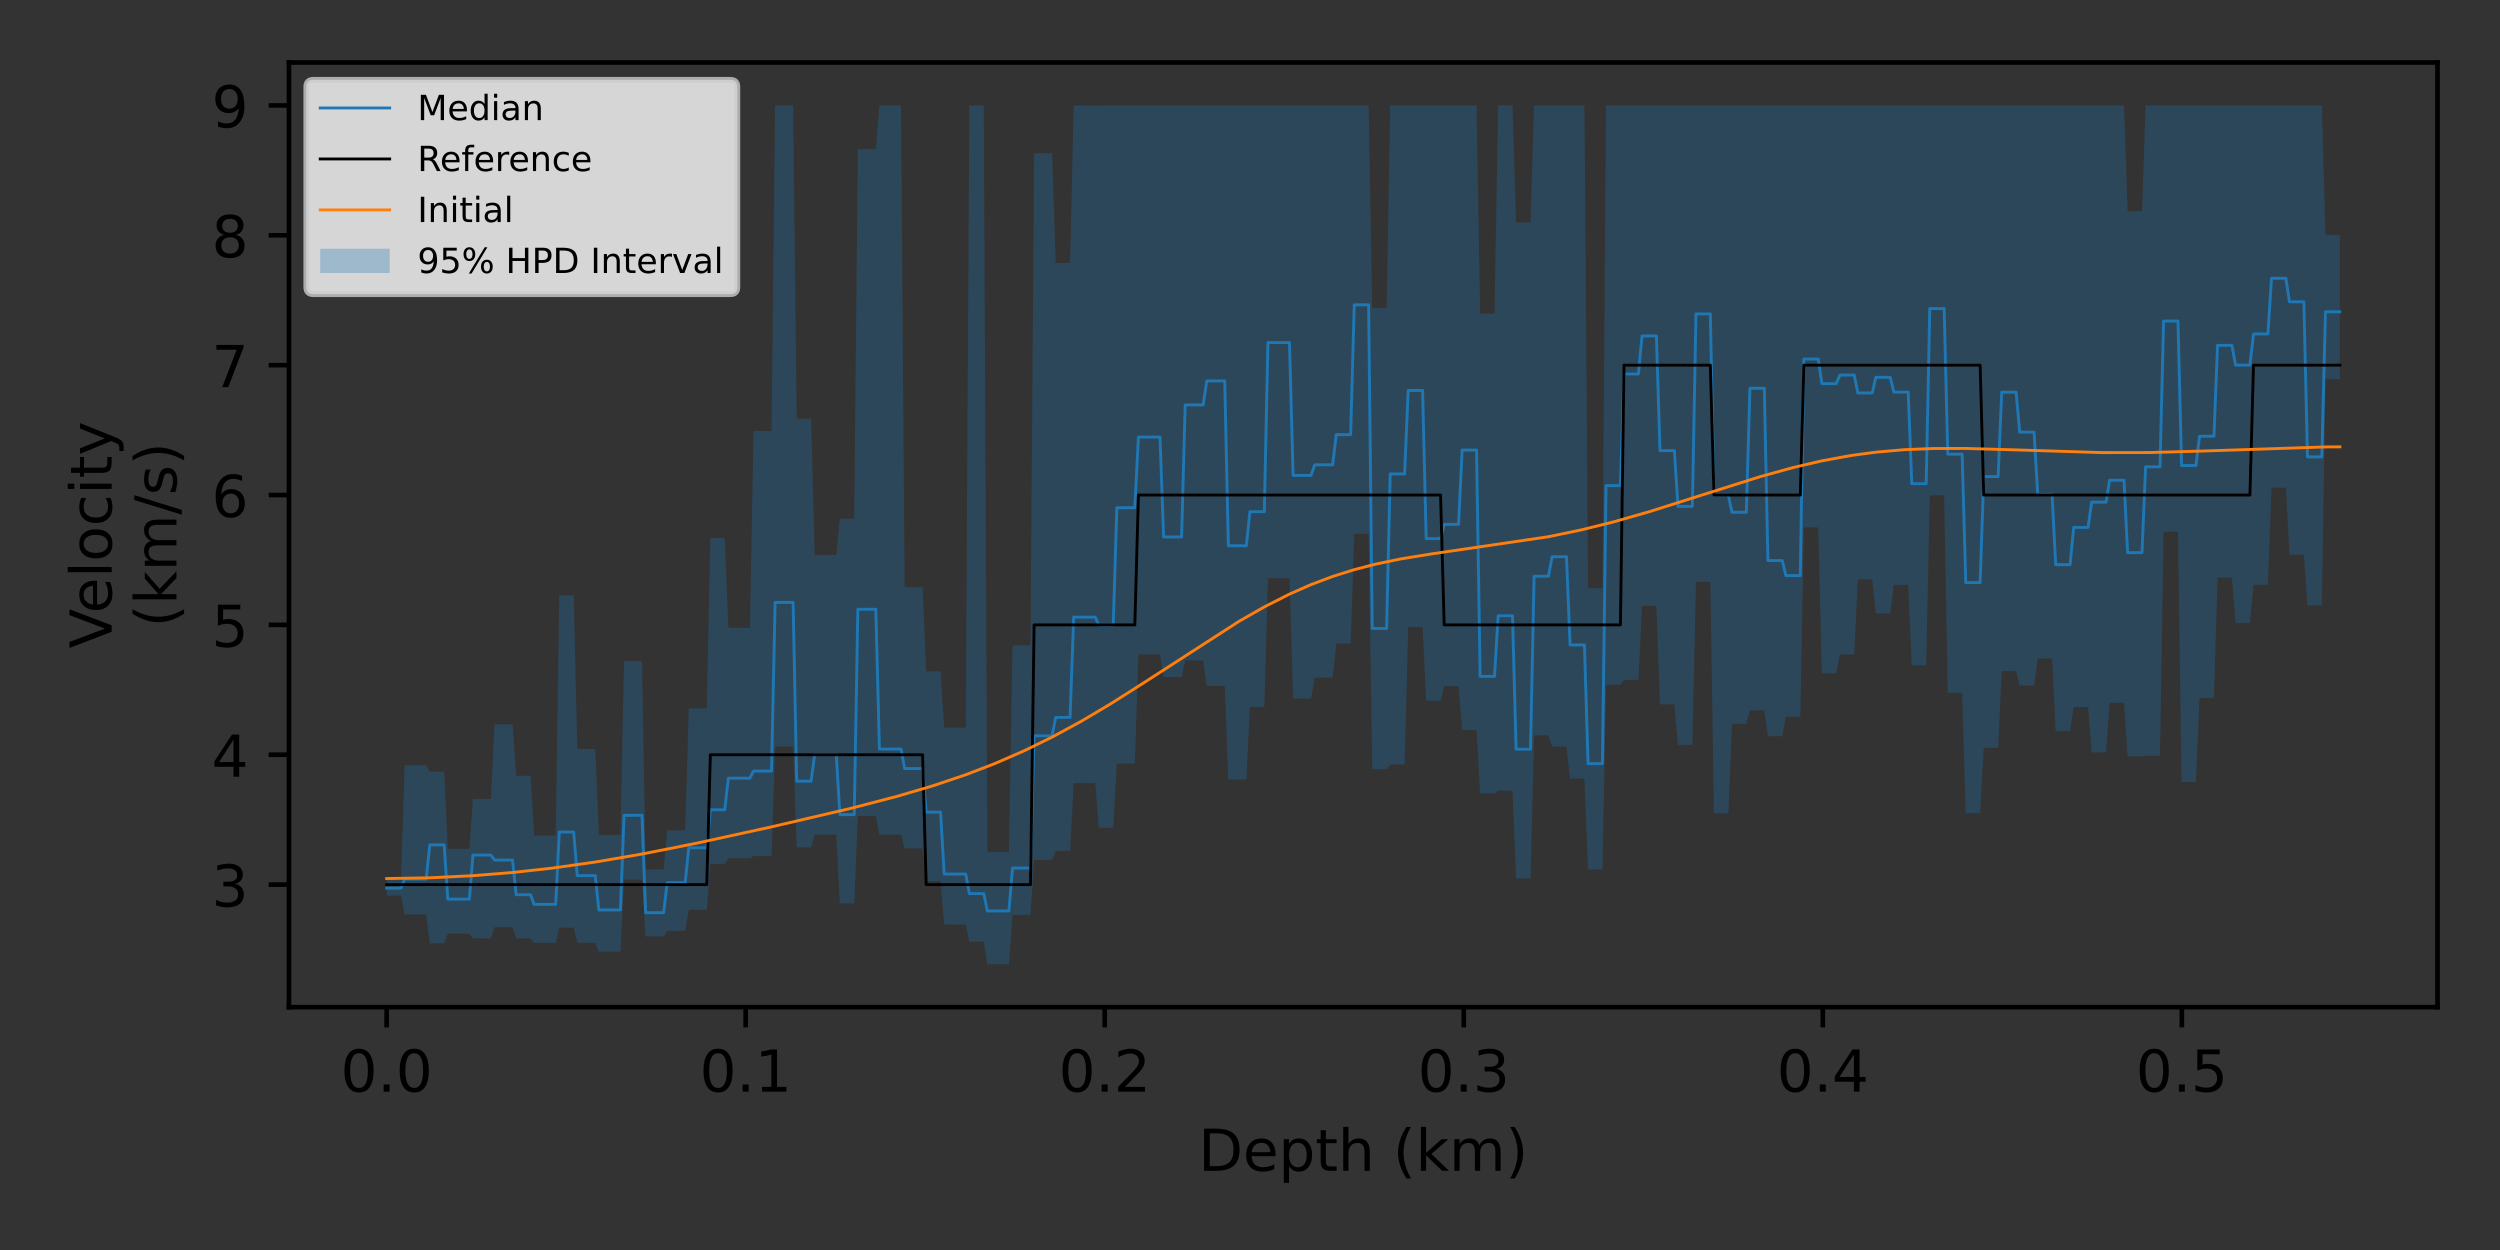 <?xml version="1.0" encoding="utf-8" standalone="no"?>
<!DOCTYPE svg PUBLIC "-//W3C//DTD SVG 1.1//EN"
  "http://www.w3.org/Graphics/SVG/1.1/DTD/svg11.dtd">
<!-- Created with matplotlib (https://matplotlib.org/) -->
<svg height="216pt" version="1.1" viewBox="0 0 432 216" width="432pt" xmlns="http://www.w3.org/2000/svg" xmlns:xlink="http://www.w3.org/1999/xlink">
 <rect x="0" y="0" width="432" height="216" fill="#333333" stroke="none"/>
 <defs>
  <style type="text/css">
*{stroke-linecap:butt;stroke-linejoin:round;}
  </style>
 </defs>
 <g id="figure_1">
  <g id="patch_1">
   <path d="M 0 216 
L 432 216 
L 432 0 
L 0 0 
z
" style="fill:none;"/>
  </g>
  <g id="axes_1">
   <g id="patch_2">
    <path d="M 49.934 174.04 
L 421.2 174.04 
L 421.2 10.8 
L 49.934 10.8 
z
" style="fill:none;"/>
   </g>
   <g id="PolyCollection_1">
    <path clip-path="url(#p0ef3ca05c8)" d="M 66.81 152.041 
L 66.81 154.751 
L 67.431 154.751 
L 68.053 154.751 
L 68.674 154.751 
L 69.296 154.751 
L 69.918 158.018 
L 70.539 158.018 
L 71.161 158.018 
L 71.782 158.018 
L 72.404 158.018 
L 73.025 158.018 
L 73.647 158.018 
L 74.269 163.013 
L 74.89 163.013 
L 75.512 163.013 
L 76.133 163.013 
L 76.755 163.013 
L 77.376 161.316 
L 77.998 161.316 
L 78.62 161.316 
L 79.241 161.316 
L 79.863 161.316 
L 80.484 161.316 
L 81.106 161.316 
L 81.727 162.142 
L 82.349 162.142 
L 82.971 162.142 
L 83.592 162.142 
L 84.214 162.142 
L 84.835 162.142 
L 85.457 160.221 
L 86.079 160.221 
L 86.7 160.221 
L 87.322 160.221 
L 87.943 160.221 
L 88.565 160.221 
L 89.186 162.171 
L 89.808 162.171 
L 90.43 162.171 
L 91.051 162.171 
L 91.673 162.171 
L 92.294 162.904 
L 92.916 162.904 
L 93.537 162.904 
L 94.159 162.904 
L 94.781 162.904 
L 95.402 162.904 
L 96.024 162.904 
L 96.645 160.306 
L 97.267 160.306 
L 97.888 160.306 
L 98.51 160.306 
L 99.132 160.306 
L 99.753 162.907 
L 100.375 162.907 
L 100.996 162.907 
L 101.618 162.907 
L 102.239 162.907 
L 102.861 162.907 
L 103.483 164.443 
L 104.104 164.443 
L 104.726 164.443 
L 105.347 164.443 
L 105.969 164.443 
L 106.59 164.443 
L 107.212 164.443 
L 107.834 151.994 
L 108.455 151.994 
L 109.077 151.994 
L 109.698 151.994 
L 110.32 151.994 
L 110.941 151.994 
L 111.563 161.822 
L 112.185 161.822 
L 112.806 161.822 
L 113.428 161.822 
L 114.049 161.822 
L 114.671 161.822 
L 115.292 160.859 
L 115.914 160.859 
L 116.536 160.859 
L 117.157 160.859 
L 117.779 160.859 
L 118.4 160.859 
L 119.022 157.197 
L 119.643 157.197 
L 120.265 157.197 
L 120.887 157.197 
L 121.508 157.197 
L 122.13 157.197 
L 122.751 149.28 
L 123.373 149.28 
L 123.995 149.28 
L 124.616 149.28 
L 125.238 149.28 
L 125.859 148.314 
L 126.481 148.314 
L 127.102 148.314 
L 127.724 148.314 
L 128.346 148.314 
L 128.967 148.314 
L 129.589 148.314 
L 130.21 147.934 
L 130.832 147.934 
L 131.453 147.934 
L 132.075 147.934 
L 132.697 147.934 
L 133.318 147.934 
L 133.94 129.003 
L 134.561 129.003 
L 135.183 129.003 
L 135.804 129.003 
L 136.426 129.003 
L 137.048 129.003 
L 137.669 146.438 
L 138.291 146.438 
L 138.912 146.438 
L 139.534 146.438 
L 140.155 146.438 
L 140.777 144.233 
L 141.399 144.233 
L 142.02 144.233 
L 142.642 144.233 
L 143.263 144.233 
L 143.885 144.233 
L 144.506 144.233 
L 145.128 156.112 
L 145.75 156.112 
L 146.371 156.112 
L 146.993 156.112 
L 147.614 156.112 
L 148.236 140.997 
L 148.857 140.997 
L 149.479 140.997 
L 150.101 140.997 
L 150.722 140.997 
L 151.344 140.997 
L 151.965 144.241 
L 152.587 144.241 
L 153.208 144.241 
L 153.83 144.241 
L 154.452 144.241 
L 155.073 144.241 
L 155.695 144.241 
L 156.316 146.611 
L 156.938 146.611 
L 157.559 146.611 
L 158.181 146.611 
L 158.803 146.611 
L 159.424 146.611 
L 160.046 152.249 
L 160.667 152.249 
L 161.289 152.249 
L 161.911 152.249 
L 162.532 152.249 
L 163.154 159.759 
L 163.775 159.759 
L 164.397 159.759 
L 165.018 159.759 
L 165.64 159.759 
L 166.262 159.759 
L 166.883 159.759 
L 167.505 162.716 
L 168.126 162.716 
L 168.748 162.716 
L 169.369 162.716 
L 169.991 162.716 
L 170.613 166.62 
L 171.234 166.62 
L 171.856 166.62 
L 172.477 166.62 
L 173.099 166.62 
L 173.72 166.62 
L 174.342 166.62 
L 174.964 158.089 
L 175.585 158.089 
L 176.207 158.089 
L 176.828 158.089 
L 177.45 158.089 
L 178.071 158.089 
L 178.693 148.591 
L 179.315 148.591 
L 179.936 148.591 
L 180.558 148.591 
L 181.179 148.591 
L 181.801 148.591 
L 182.422 147.034 
L 183.044 147.034 
L 183.666 147.034 
L 184.287 147.034 
L 184.909 147.034 
L 185.53 135.329 
L 186.152 135.329 
L 186.773 135.329 
L 187.395 135.329 
L 188.017 135.329 
L 188.638 135.329 
L 189.26 135.329 
L 189.881 143.036 
L 190.503 143.036 
L 191.124 143.036 
L 191.746 143.036 
L 192.368 143.036 
L 192.989 131.954 
L 193.611 131.954 
L 194.232 131.954 
L 194.854 131.954 
L 195.475 131.954 
L 196.097 131.954 
L 196.719 113.075 
L 197.34 113.075 
L 197.962 113.075 
L 198.583 113.075 
L 199.205 113.075 
L 199.827 113.075 
L 200.448 113.075 
L 201.07 116.981 
L 201.691 116.981 
L 202.313 116.981 
L 202.934 116.981 
L 203.556 116.981 
L 204.178 116.981 
L 204.799 114.124 
L 205.421 114.124 
L 206.042 114.124 
L 206.664 114.124 
L 207.285 114.124 
L 207.907 114.124 
L 208.529 118.545 
L 209.15 118.545 
L 209.772 118.545 
L 210.393 118.545 
L 211.015 118.545 
L 211.636 118.545 
L 212.258 134.707 
L 212.88 134.707 
L 213.501 134.707 
L 214.123 134.707 
L 214.744 134.707 
L 215.366 134.707 
L 215.987 122.153 
L 216.609 122.153 
L 217.231 122.153 
L 217.852 122.153 
L 218.474 122.153 
L 219.095 99.916 
L 219.717 99.916 
L 220.338 99.916 
L 220.96 99.916 
L 221.582 99.916 
L 222.203 99.916 
L 222.825 99.916 
L 223.446 120.724 
L 224.068 120.724 
L 224.689 120.724 
L 225.311 120.724 
L 225.933 120.724 
L 226.554 120.724 
L 227.176 117.1 
L 227.797 117.1 
L 228.419 117.1 
L 229.04 117.1 
L 229.662 117.1 
L 230.284 117.1 
L 230.905 111.199 
L 231.527 111.199 
L 232.148 111.199 
L 232.77 111.199 
L 233.391 111.199 
L 234.013 92.245 
L 234.635 92.245 
L 235.256 92.245 
L 235.878 92.245 
L 236.499 92.245 
L 237.121 132.907 
L 237.743 132.907 
L 238.364 132.907 
L 238.986 132.907 
L 239.607 132.907 
L 240.229 132.089 
L 240.85 132.089 
L 241.472 132.089 
L 242.094 132.089 
L 242.715 132.089 
L 243.337 108.339 
L 243.958 108.339 
L 244.58 108.339 
L 245.201 108.339 
L 245.823 108.339 
L 246.445 121.098 
L 247.066 121.098 
L 247.688 121.098 
L 248.309 121.098 
L 248.931 121.098 
L 249.552 118.562 
L 250.174 118.562 
L 250.796 118.562 
L 251.417 118.562 
L 252.039 118.562 
L 252.66 126.143 
L 253.282 126.143 
L 253.903 126.143 
L 254.525 126.143 
L 255.147 126.143 
L 255.768 137.095 
L 256.39 137.095 
L 257.011 137.095 
L 257.633 137.095 
L 258.254 137.095 
L 258.876 136.625 
L 259.498 136.625 
L 260.119 136.625 
L 260.741 136.625 
L 261.362 136.625 
L 261.984 151.781 
L 262.605 151.781 
L 263.227 151.781 
L 263.849 151.781 
L 264.47 151.781 
L 265.092 127.077 
L 265.713 127.077 
L 266.335 127.077 
L 266.956 127.077 
L 267.578 127.077 
L 268.2 129.01 
L 268.821 129.01 
L 269.443 129.01 
L 270.064 129.01 
L 270.686 129.01 
L 271.307 134.541 
L 271.929 134.541 
L 272.551 134.541 
L 273.172 134.541 
L 273.794 134.541 
L 274.415 150.232 
L 275.037 150.232 
L 275.659 150.232 
L 276.28 150.232 
L 276.902 150.232 
L 277.523 118.336 
L 278.145 118.336 
L 278.766 118.336 
L 279.388 118.336 
L 280.01 118.336 
L 280.631 117.478 
L 281.253 117.478 
L 281.874 117.478 
L 282.496 117.478 
L 283.117 117.478 
L 283.739 104.69 
L 284.361 104.69 
L 284.982 104.69 
L 285.604 104.69 
L 286.225 104.69 
L 286.847 121.711 
L 287.468 121.711 
L 288.09 121.711 
L 288.712 121.711 
L 289.333 121.711 
L 289.955 128.73 
L 290.576 128.73 
L 291.198 128.73 
L 291.819 128.73 
L 292.441 128.73 
L 293.063 100.542 
L 293.684 100.542 
L 294.306 100.542 
L 294.927 100.542 
L 295.549 100.542 
L 296.17 140.526 
L 296.792 140.526 
L 297.414 140.526 
L 298.035 140.526 
L 298.657 140.526 
L 299.278 125.059 
L 299.9 125.059 
L 300.521 125.059 
L 301.143 125.059 
L 301.765 125.059 
L 302.386 122.754 
L 303.008 122.754 
L 303.629 122.754 
L 304.251 122.754 
L 304.872 122.754 
L 305.494 127.219 
L 306.116 127.219 
L 306.737 127.219 
L 307.359 127.219 
L 307.98 127.219 
L 308.602 123.864 
L 309.223 123.864 
L 309.845 123.864 
L 310.467 123.864 
L 311.088 123.864 
L 311.71 91.13 
L 312.331 91.13 
L 312.953 91.13 
L 313.575 91.13 
L 314.196 91.13 
L 314.818 116.355 
L 315.439 116.355 
L 316.061 116.355 
L 316.682 116.355 
L 317.304 116.355 
L 317.926 113.09 
L 318.547 113.09 
L 319.169 113.09 
L 319.79 113.09 
L 320.412 113.09 
L 321.033 100.109 
L 321.655 100.109 
L 322.277 100.109 
L 322.898 100.109 
L 323.52 100.109 
L 324.141 106.002 
L 324.763 106.002 
L 325.384 106.002 
L 326.006 106.002 
L 326.628 106.002 
L 327.249 101.071 
L 327.871 101.071 
L 328.492 101.071 
L 329.114 101.071 
L 329.735 101.071 
L 330.357 114.972 
L 330.979 114.972 
L 331.6 114.972 
L 332.222 114.972 
L 332.843 114.972 
L 333.465 85.596 
L 334.086 85.596 
L 334.708 85.596 
L 335.33 85.596 
L 335.951 85.596 
L 336.573 119.723 
L 337.194 119.723 
L 337.816 119.723 
L 338.437 119.723 
L 339.059 119.723 
L 339.681 140.513 
L 340.302 140.513 
L 340.924 140.513 
L 341.545 140.513 
L 342.167 140.513 
L 342.788 129.223 
L 343.41 129.223 
L 344.032 129.223 
L 344.653 129.223 
L 345.275 129.223 
L 345.896 115.973 
L 346.518 115.973 
L 347.139 115.973 
L 347.761 115.973 
L 348.383 115.973 
L 349.004 118.458 
L 349.626 118.458 
L 350.247 118.458 
L 350.869 118.458 
L 351.491 118.458 
L 352.112 113.789 
L 352.734 113.789 
L 353.355 113.789 
L 353.977 113.789 
L 354.598 113.789 
L 355.22 126.335 
L 355.842 126.335 
L 356.463 126.335 
L 357.085 126.335 
L 357.706 126.335 
L 358.328 122.172 
L 358.949 122.172 
L 359.571 122.172 
L 360.193 122.172 
L 360.814 122.172 
L 361.436 130.016 
L 362.057 130.016 
L 362.679 130.016 
L 363.3 130.016 
L 363.922 130.016 
L 364.544 121.441 
L 365.165 121.441 
L 365.787 121.441 
L 366.408 121.441 
L 367.03 121.441 
L 367.651 130.689 
L 368.273 130.689 
L 368.895 130.689 
L 369.516 130.689 
L 370.138 130.689 
L 370.759 130.596 
L 371.381 130.596 
L 372.002 130.596 
L 372.624 130.596 
L 373.246 130.596 
L 373.867 91.869 
L 374.489 91.869 
L 375.11 91.869 
L 375.732 91.869 
L 376.353 91.869 
L 376.975 135.13 
L 377.597 135.13 
L 378.218 135.13 
L 378.84 135.13 
L 379.461 135.13 
L 380.083 120.602 
L 380.704 120.602 
L 381.326 120.602 
L 381.948 120.602 
L 382.569 120.602 
L 383.191 99.806 
L 383.812 99.806 
L 384.434 99.806 
L 385.055 99.806 
L 385.677 99.806 
L 386.299 107.645 
L 386.92 107.645 
L 387.542 107.645 
L 388.163 107.645 
L 388.785 107.645 
L 389.407 101.041 
L 390.028 101.041 
L 390.65 101.041 
L 391.271 101.041 
L 391.893 101.041 
L 392.514 84.273 
L 393.136 84.273 
L 393.758 84.273 
L 394.379 84.273 
L 395.001 84.273 
L 395.622 95.863 
L 396.244 95.863 
L 396.865 95.863 
L 397.487 95.863 
L 398.109 95.863 
L 398.73 104.604 
L 399.352 104.604 
L 399.973 104.604 
L 400.595 104.604 
L 401.216 104.604 
L 401.838 65.498 
L 402.46 65.498 
L 403.081 65.498 
L 403.703 65.498 
L 404.324 65.498 
L 404.324 40.58 
L 404.324 40.58 
L 403.703 40.58 
L 403.081 40.58 
L 402.46 40.58 
L 401.838 40.58 
L 401.216 18.221 
L 400.595 18.221 
L 399.973 18.221 
L 399.352 18.221 
L 398.73 18.221 
L 398.109 18.221 
L 397.487 18.221 
L 396.865 18.221 
L 396.244 18.221 
L 395.622 18.221 
L 395.001 18.22 
L 394.379 18.22 
L 393.758 18.22 
L 393.136 18.22 
L 392.514 18.22 
L 391.893 18.221 
L 391.271 18.221 
L 390.65 18.221 
L 390.028 18.221 
L 389.407 18.221 
L 388.785 18.22 
L 388.163 18.22 
L 387.542 18.22 
L 386.92 18.22 
L 386.299 18.22 
L 385.677 18.22 
L 385.055 18.22 
L 384.434 18.22 
L 383.812 18.22 
L 383.191 18.22 
L 382.569 18.224 
L 381.948 18.224 
L 381.326 18.224 
L 380.704 18.224 
L 380.083 18.224 
L 379.461 18.229 
L 378.84 18.229 
L 378.218 18.229 
L 377.597 18.229 
L 376.975 18.229 
L 376.353 18.221 
L 375.732 18.221 
L 375.11 18.221 
L 374.489 18.221 
L 373.867 18.221 
L 373.246 18.221 
L 372.624 18.221 
L 372.002 18.221 
L 371.381 18.221 
L 370.759 18.221 
L 370.138 36.486 
L 369.516 36.486 
L 368.895 36.486 
L 368.273 36.486 
L 367.651 36.486 
L 367.03 18.224 
L 366.408 18.224 
L 365.787 18.224 
L 365.165 18.224 
L 364.544 18.224 
L 363.922 18.225 
L 363.3 18.225 
L 362.679 18.225 
L 362.057 18.225 
L 361.436 18.225 
L 360.814 18.22 
L 360.193 18.22 
L 359.571 18.22 
L 358.949 18.22 
L 358.328 18.22 
L 357.706 18.221 
L 357.085 18.221 
L 356.463 18.221 
L 355.842 18.221 
L 355.22 18.221 
L 354.598 18.222 
L 353.977 18.222 
L 353.355 18.222 
L 352.734 18.222 
L 352.112 18.222 
L 351.491 18.222 
L 350.869 18.222 
L 350.247 18.222 
L 349.626 18.222 
L 349.004 18.222 
L 348.383 18.223 
L 347.761 18.223 
L 347.139 18.223 
L 346.518 18.223 
L 345.896 18.223 
L 345.275 18.225 
L 344.653 18.225 
L 344.032 18.225 
L 343.41 18.225 
L 342.788 18.225 
L 342.167 18.222 
L 341.545 18.222 
L 340.924 18.222 
L 340.302 18.222 
L 339.681 18.222 
L 339.059 18.222 
L 338.437 18.222 
L 337.816 18.222 
L 337.194 18.222 
L 336.573 18.222 
L 335.951 18.22 
L 335.33 18.22 
L 334.708 18.22 
L 334.086 18.22 
L 333.465 18.22 
L 332.843 18.222 
L 332.222 18.222 
L 331.6 18.222 
L 330.979 18.222 
L 330.357 18.222 
L 329.735 18.225 
L 329.114 18.225 
L 328.492 18.225 
L 327.871 18.225 
L 327.249 18.225 
L 326.628 18.22 
L 326.006 18.22 
L 325.384 18.22 
L 324.763 18.22 
L 324.141 18.22 
L 323.52 18.226 
L 322.898 18.226 
L 322.277 18.226 
L 321.655 18.226 
L 321.033 18.226 
L 320.412 18.22 
L 319.79 18.22 
L 319.169 18.22 
L 318.547 18.22 
L 317.926 18.22 
L 317.304 18.22 
L 316.682 18.22 
L 316.061 18.22 
L 315.439 18.22 
L 314.818 18.22 
L 314.196 18.22 
L 313.575 18.22 
L 312.953 18.22 
L 312.331 18.22 
L 311.71 18.22 
L 311.088 18.221 
L 310.467 18.221 
L 309.845 18.221 
L 309.223 18.221 
L 308.602 18.221 
L 307.98 18.221 
L 307.359 18.221 
L 306.737 18.221 
L 306.116 18.221 
L 305.494 18.221 
L 304.872 18.22 
L 304.251 18.22 
L 303.629 18.22 
L 303.008 18.22 
L 302.386 18.22 
L 301.765 18.221 
L 301.143 18.221 
L 300.521 18.221 
L 299.9 18.221 
L 299.278 18.221 
L 298.657 18.221 
L 298.035 18.221 
L 297.414 18.221 
L 296.792 18.221 
L 296.17 18.221 
L 295.549 18.22 
L 294.927 18.22 
L 294.306 18.22 
L 293.684 18.22 
L 293.063 18.22 
L 292.441 18.22 
L 291.819 18.22 
L 291.198 18.22 
L 290.576 18.22 
L 289.955 18.22 
L 289.333 18.221 
L 288.712 18.221 
L 288.09 18.221 
L 287.468 18.221 
L 286.847 18.221 
L 286.225 18.221 
L 285.604 18.221 
L 284.982 18.221 
L 284.361 18.221 
L 283.739 18.221 
L 283.117 18.221 
L 282.496 18.221 
L 281.874 18.221 
L 281.253 18.221 
L 280.631 18.221 
L 280.01 18.222 
L 279.388 18.222 
L 278.766 18.222 
L 278.145 18.222 
L 277.523 18.222 
L 276.902 101.649 
L 276.28 101.649 
L 275.659 101.649 
L 275.037 101.649 
L 274.415 101.649 
L 273.794 18.22 
L 273.172 18.22 
L 272.551 18.22 
L 271.929 18.22 
L 271.307 18.22 
L 270.686 18.221 
L 270.064 18.221 
L 269.443 18.221 
L 268.821 18.221 
L 268.2 18.221 
L 267.578 18.221 
L 266.956 18.221 
L 266.335 18.221 
L 265.713 18.221 
L 265.092 18.221 
L 264.47 38.423 
L 263.849 38.423 
L 263.227 38.423 
L 262.605 38.423 
L 261.984 38.423 
L 261.362 18.221 
L 260.741 18.221 
L 260.119 18.221 
L 259.498 18.221 
L 258.876 18.221 
L 258.254 54.206 
L 257.633 54.206 
L 257.011 54.206 
L 256.39 54.206 
L 255.768 54.206 
L 255.147 18.223 
L 254.525 18.223 
L 253.903 18.223 
L 253.282 18.223 
L 252.66 18.223 
L 252.039 18.221 
L 251.417 18.221 
L 250.796 18.221 
L 250.174 18.221 
L 249.552 18.221 
L 248.931 18.225 
L 248.309 18.225 
L 247.688 18.225 
L 247.066 18.225 
L 246.445 18.225 
L 245.823 18.222 
L 245.201 18.222 
L 244.58 18.222 
L 243.958 18.222 
L 243.337 18.222 
L 242.715 18.22 
L 242.094 18.22 
L 241.472 18.22 
L 240.85 18.22 
L 240.229 18.22 
L 239.607 53.207 
L 238.986 53.207 
L 238.364 53.207 
L 237.743 53.207 
L 237.121 53.207 
L 236.499 18.22 
L 235.878 18.22 
L 235.256 18.22 
L 234.635 18.22 
L 234.013 18.22 
L 233.391 18.224 
L 232.77 18.224 
L 232.148 18.224 
L 231.527 18.224 
L 230.905 18.224 
L 230.284 18.221 
L 229.662 18.221 
L 229.04 18.221 
L 228.419 18.221 
L 227.797 18.221 
L 227.176 18.221 
L 226.554 18.226 
L 225.933 18.226 
L 225.311 18.226 
L 224.689 18.226 
L 224.068 18.226 
L 223.446 18.226 
L 222.825 18.22 
L 222.203 18.22 
L 221.582 18.22 
L 220.96 18.22 
L 220.338 18.22 
L 219.717 18.22 
L 219.095 18.22 
L 218.474 18.221 
L 217.852 18.221 
L 217.231 18.221 
L 216.609 18.221 
L 215.987 18.221 
L 215.366 18.221 
L 214.744 18.221 
L 214.123 18.221 
L 213.501 18.221 
L 212.88 18.221 
L 212.258 18.221 
L 211.636 18.222 
L 211.015 18.222 
L 210.393 18.222 
L 209.772 18.222 
L 209.15 18.222 
L 208.529 18.222 
L 207.907 18.225 
L 207.285 18.225 
L 206.664 18.225 
L 206.042 18.225 
L 205.421 18.225 
L 204.799 18.225 
L 204.178 18.22 
L 203.556 18.22 
L 202.934 18.22 
L 202.313 18.22 
L 201.691 18.22 
L 201.07 18.22 
L 200.448 18.221 
L 199.827 18.221 
L 199.205 18.221 
L 198.583 18.221 
L 197.962 18.221 
L 197.34 18.221 
L 196.719 18.221 
L 196.097 18.221 
L 195.475 18.221 
L 194.854 18.221 
L 194.232 18.221 
L 193.611 18.221 
L 192.989 18.221 
L 192.368 18.224 
L 191.746 18.224 
L 191.124 18.224 
L 190.503 18.224 
L 189.881 18.224 
L 189.26 18.25 
L 188.638 18.25 
L 188.017 18.25 
L 187.395 18.25 
L 186.773 18.25 
L 186.152 18.25 
L 185.53 18.25 
L 184.909 45.449 
L 184.287 45.449 
L 183.666 45.449 
L 183.044 45.449 
L 182.422 45.449 
L 181.801 26.482 
L 181.179 26.482 
L 180.558 26.482 
L 179.936 26.482 
L 179.315 26.482 
L 178.693 26.482 
L 178.071 111.513 
L 177.45 111.513 
L 176.828 111.513 
L 176.207 111.513 
L 175.585 111.513 
L 174.964 111.513 
L 174.342 147.205 
L 173.72 147.205 
L 173.099 147.205 
L 172.477 147.205 
L 171.856 147.205 
L 171.234 147.205 
L 170.613 147.205 
L 169.991 18.23 
L 169.369 18.23 
L 168.748 18.23 
L 168.126 18.23 
L 167.505 18.23 
L 166.883 125.744 
L 166.262 125.744 
L 165.64 125.744 
L 165.018 125.744 
L 164.397 125.744 
L 163.775 125.744 
L 163.154 125.744 
L 162.532 116.02 
L 161.911 116.02 
L 161.289 116.02 
L 160.667 116.02 
L 160.046 116.02 
L 159.424 101.481 
L 158.803 101.481 
L 158.181 101.481 
L 157.559 101.481 
L 156.938 101.481 
L 156.316 101.481 
L 155.695 18.227 
L 155.073 18.227 
L 154.452 18.227 
L 153.83 18.227 
L 153.208 18.227 
L 152.587 18.227 
L 151.965 18.227 
L 151.344 25.766 
L 150.722 25.766 
L 150.101 25.766 
L 149.479 25.766 
L 148.857 25.766 
L 148.236 25.766 
L 147.614 89.625 
L 146.993 89.625 
L 146.371 89.625 
L 145.75 89.625 
L 145.128 89.625 
L 144.506 95.897 
L 143.885 95.897 
L 143.263 95.897 
L 142.642 95.897 
L 142.02 95.897 
L 141.399 95.897 
L 140.777 95.897 
L 140.155 72.365 
L 139.534 72.365 
L 138.912 72.365 
L 138.291 72.365 
L 137.669 72.365 
L 137.048 18.221 
L 136.426 18.221 
L 135.804 18.221 
L 135.183 18.221 
L 134.561 18.221 
L 133.94 18.221 
L 133.318 74.474 
L 132.697 74.474 
L 132.075 74.474 
L 131.453 74.474 
L 130.832 74.474 
L 130.21 74.474 
L 129.589 108.473 
L 128.967 108.473 
L 128.346 108.473 
L 127.724 108.473 
L 127.102 108.473 
L 126.481 108.473 
L 125.859 108.473 
L 125.238 92.959 
L 124.616 92.959 
L 123.995 92.959 
L 123.373 92.959 
L 122.751 92.959 
L 122.13 122.408 
L 121.508 122.408 
L 120.887 122.408 
L 120.265 122.408 
L 119.643 122.408 
L 119.022 122.408 
L 118.4 143.487 
L 117.779 143.487 
L 117.157 143.487 
L 116.536 143.487 
L 115.914 143.487 
L 115.292 143.487 
L 114.671 150.235 
L 114.049 150.235 
L 113.428 150.235 
L 112.806 150.235 
L 112.185 150.235 
L 111.563 150.235 
L 110.941 114.245 
L 110.32 114.245 
L 109.698 114.245 
L 109.077 114.245 
L 108.455 114.245 
L 107.834 114.245 
L 107.212 144.263 
L 106.59 144.263 
L 105.969 144.263 
L 105.347 144.263 
L 104.726 144.263 
L 104.104 144.263 
L 103.483 144.263 
L 102.861 129.425 
L 102.239 129.425 
L 101.618 129.425 
L 100.996 129.425 
L 100.375 129.425 
L 99.753 129.425 
L 99.132 102.896 
L 98.51 102.896 
L 97.888 102.896 
L 97.267 102.896 
L 96.645 102.896 
L 96.024 144.388 
L 95.402 144.388 
L 94.781 144.388 
L 94.159 144.388 
L 93.537 144.388 
L 92.916 144.388 
L 92.294 144.388 
L 91.673 134.061 
L 91.051 134.061 
L 90.43 134.061 
L 89.808 134.061 
L 89.186 134.061 
L 88.565 125.163 
L 87.943 125.163 
L 87.322 125.163 
L 86.7 125.163 
L 86.079 125.163 
L 85.457 125.163 
L 84.835 138.056 
L 84.214 138.056 
L 83.592 138.056 
L 82.971 138.056 
L 82.349 138.056 
L 81.727 138.056 
L 81.106 146.67 
L 80.484 146.67 
L 79.863 146.67 
L 79.241 146.67 
L 78.62 146.67 
L 77.998 146.67 
L 77.376 146.67 
L 76.755 133.343 
L 76.133 133.343 
L 75.512 133.343 
L 74.89 133.343 
L 74.269 133.343 
L 73.647 132.241 
L 73.025 132.241 
L 72.404 132.241 
L 71.782 132.241 
L 71.161 132.241 
L 70.539 132.241 
L 69.918 132.241 
L 69.296 152.041 
L 68.674 152.041 
L 68.053 152.041 
L 67.431 152.041 
L 66.81 152.041 
z
" style="fill:#1f77b4;fill-opacity:0.3;"/>
   </g>
   <g id="matplotlib.axis_1">
    <g id="xtick_1">
     <g id="line2d_1">
      <defs>
       <path d="M 0 0 
L 0 3.5 
" id="mcd64586c97" style="stroke:#000000;stroke-width:0.8;"/>
      </defs>
      <g>
       <use style="stroke:#000000;stroke-width:0.8;" x="66.81" xlink:href="#mcd64586c97" y="174.04"/>
      </g>
     </g>
     <g id="text_1">
      <!-- 0.0 -->
      <defs>
       <path d="M 31.781 66.406 
Q 24.172 66.406 20.328 58.906 
Q 16.5 51.422 16.5 36.375 
Q 16.5 21.391 20.328 13.891 
Q 24.172 6.391 31.781 6.391 
Q 39.453 6.391 43.281 13.891 
Q 47.125 21.391 47.125 36.375 
Q 47.125 51.422 43.281 58.906 
Q 39.453 66.406 31.781 66.406 
z
M 31.781 74.219 
Q 44.047 74.219 50.516 64.516 
Q 56.984 54.828 56.984 36.375 
Q 56.984 17.969 50.516 8.266 
Q 44.047 -1.422 31.781 -1.422 
Q 19.531 -1.422 13.062 8.266 
Q 6.594 17.969 6.594 36.375 
Q 6.594 54.828 13.062 64.516 
Q 19.531 74.219 31.781 74.219 
z
" id="DejaVuSans-48"/>
       <path d="M 10.688 12.406 
L 21 12.406 
L 21 0 
L 10.688 0 
z
" id="DejaVuSans-46"/>
      </defs>
      <g transform="translate(58.858 188.638)scale(0.1 -0.1)">
       <use xlink:href="#DejaVuSans-48"/>
       <use x="63.623" xlink:href="#DejaVuSans-46"/>
       <use x="95.41" xlink:href="#DejaVuSans-48"/>
      </g>
     </g>
    </g>
    <g id="xtick_2">
     <g id="line2d_2">
      <g>
       <use style="stroke:#000000;stroke-width:0.8;" x="128.853" xlink:href="#mcd64586c97" y="174.04"/>
      </g>
     </g>
     <g id="text_2">
      <!-- 0.1 -->
      <defs>
       <path d="M 12.406 8.297 
L 28.516 8.297 
L 28.516 63.922 
L 10.984 60.406 
L 10.984 69.391 
L 28.422 72.906 
L 38.281 72.906 
L 38.281 8.297 
L 54.391 8.297 
L 54.391 0 
L 12.406 0 
z
" id="DejaVuSans-49"/>
      </defs>
      <g transform="translate(120.901 188.638)scale(0.1 -0.1)">
       <use xlink:href="#DejaVuSans-48"/>
       <use x="63.623" xlink:href="#DejaVuSans-46"/>
       <use x="95.41" xlink:href="#DejaVuSans-49"/>
      </g>
     </g>
    </g>
    <g id="xtick_3">
     <g id="line2d_3">
      <g>
       <use style="stroke:#000000;stroke-width:0.8;" x="190.896" xlink:href="#mcd64586c97" y="174.04"/>
      </g>
     </g>
     <g id="text_3">
      <!-- 0.2 -->
      <defs>
       <path d="M 19.188 8.297 
L 53.609 8.297 
L 53.609 0 
L 7.328 0 
L 7.328 8.297 
Q 12.938 14.109 22.625 23.891 
Q 32.328 33.688 34.812 36.531 
Q 39.547 41.844 41.422 45.531 
Q 43.312 49.219 43.312 52.781 
Q 43.312 58.594 39.234 62.25 
Q 35.156 65.922 28.609 65.922 
Q 23.969 65.922 18.812 64.312 
Q 13.672 62.703 7.812 59.422 
L 7.812 69.391 
Q 13.766 71.781 18.938 73 
Q 24.125 74.219 28.422 74.219 
Q 39.75 74.219 46.484 68.547 
Q 53.219 62.891 53.219 53.422 
Q 53.219 48.922 51.531 44.891 
Q 49.859 40.875 45.406 35.406 
Q 44.188 33.984 37.641 27.219 
Q 31.109 20.453 19.188 8.297 
z
" id="DejaVuSans-50"/>
      </defs>
      <g transform="translate(182.944 188.638)scale(0.1 -0.1)">
       <use xlink:href="#DejaVuSans-48"/>
       <use x="63.623" xlink:href="#DejaVuSans-46"/>
       <use x="95.41" xlink:href="#DejaVuSans-50"/>
      </g>
     </g>
    </g>
    <g id="xtick_4">
     <g id="line2d_4">
      <g>
       <use style="stroke:#000000;stroke-width:0.8;" x="252.939" xlink:href="#mcd64586c97" y="174.04"/>
      </g>
     </g>
     <g id="text_4">
      <!-- 0.3 -->
      <defs>
       <path d="M 40.578 39.312 
Q 47.656 37.797 51.625 33 
Q 55.609 28.219 55.609 21.188 
Q 55.609 10.406 48.188 4.484 
Q 40.766 -1.422 27.094 -1.422 
Q 22.516 -1.422 17.656 -0.516 
Q 12.797 0.391 7.625 2.203 
L 7.625 11.719 
Q 11.719 9.328 16.594 8.109 
Q 21.484 6.891 26.812 6.891 
Q 36.078 6.891 40.938 10.547 
Q 45.797 14.203 45.797 21.188 
Q 45.797 27.641 41.281 31.266 
Q 36.766 34.906 28.719 34.906 
L 20.219 34.906 
L 20.219 43.016 
L 29.109 43.016 
Q 36.375 43.016 40.234 45.922 
Q 44.094 48.828 44.094 54.297 
Q 44.094 59.906 40.109 62.906 
Q 36.141 65.922 28.719 65.922 
Q 24.656 65.922 20.016 65.031 
Q 15.375 64.156 9.812 62.312 
L 9.812 71.094 
Q 15.438 72.656 20.344 73.438 
Q 25.25 74.219 29.594 74.219 
Q 40.828 74.219 47.359 69.109 
Q 53.906 64.016 53.906 55.328 
Q 53.906 49.266 50.438 45.094 
Q 46.969 40.922 40.578 39.312 
z
" id="DejaVuSans-51"/>
      </defs>
      <g transform="translate(244.988 188.638)scale(0.1 -0.1)">
       <use xlink:href="#DejaVuSans-48"/>
       <use x="63.623" xlink:href="#DejaVuSans-46"/>
       <use x="95.41" xlink:href="#DejaVuSans-51"/>
      </g>
     </g>
    </g>
    <g id="xtick_5">
     <g id="line2d_5">
      <g>
       <use style="stroke:#000000;stroke-width:0.8;" x="314.982" xlink:href="#mcd64586c97" y="174.04"/>
      </g>
     </g>
     <g id="text_5">
      <!-- 0.4 -->
      <defs>
       <path d="M 37.797 64.312 
L 12.891 25.391 
L 37.797 25.391 
z
M 35.203 72.906 
L 47.609 72.906 
L 47.609 25.391 
L 58.016 25.391 
L 58.016 17.188 
L 47.609 17.188 
L 47.609 0 
L 37.797 0 
L 37.797 17.188 
L 4.891 17.188 
L 4.891 26.703 
z
" id="DejaVuSans-52"/>
      </defs>
      <g transform="translate(307.031 188.638)scale(0.1 -0.1)">
       <use xlink:href="#DejaVuSans-48"/>
       <use x="63.623" xlink:href="#DejaVuSans-46"/>
       <use x="95.41" xlink:href="#DejaVuSans-52"/>
      </g>
     </g>
    </g>
    <g id="xtick_6">
     <g id="line2d_6">
      <g>
       <use style="stroke:#000000;stroke-width:0.8;" x="377.025" xlink:href="#mcd64586c97" y="174.04"/>
      </g>
     </g>
     <g id="text_6">
      <!-- 0.5 -->
      <defs>
       <path d="M 10.797 72.906 
L 49.516 72.906 
L 49.516 64.594 
L 19.828 64.594 
L 19.828 46.734 
Q 21.969 47.469 24.109 47.828 
Q 26.266 48.188 28.422 48.188 
Q 40.625 48.188 47.75 41.5 
Q 54.891 34.812 54.891 23.391 
Q 54.891 11.625 47.562 5.094 
Q 40.234 -1.422 26.906 -1.422 
Q 22.312 -1.422 17.547 -0.641 
Q 12.797 0.141 7.719 1.703 
L 7.719 11.625 
Q 12.109 9.234 16.797 8.062 
Q 21.484 6.891 26.703 6.891 
Q 35.156 6.891 40.078 11.328 
Q 45.016 15.766 45.016 23.391 
Q 45.016 31 40.078 35.438 
Q 35.156 39.891 26.703 39.891 
Q 22.75 39.891 18.812 39.016 
Q 14.891 38.141 10.797 36.281 
z
" id="DejaVuSans-53"/>
      </defs>
      <g transform="translate(369.074 188.638)scale(0.1 -0.1)">
       <use xlink:href="#DejaVuSans-48"/>
       <use x="63.623" xlink:href="#DejaVuSans-46"/>
       <use x="95.41" xlink:href="#DejaVuSans-53"/>
      </g>
     </g>
    </g>
    <g id="text_7">
     <!-- Depth (km) -->
     <defs>
      <path d="M 19.672 64.797 
L 19.672 8.109 
L 31.594 8.109 
Q 46.688 8.109 53.688 14.938 
Q 60.688 21.781 60.688 36.531 
Q 60.688 51.172 53.688 57.984 
Q 46.688 64.797 31.594 64.797 
z
M 9.812 72.906 
L 30.078 72.906 
Q 51.266 72.906 61.172 64.094 
Q 71.094 55.281 71.094 36.531 
Q 71.094 17.672 61.125 8.828 
Q 51.172 0 30.078 0 
L 9.812 0 
z
" id="DejaVuSans-68"/>
      <path d="M 56.203 29.594 
L 56.203 25.203 
L 14.891 25.203 
Q 15.484 15.922 20.484 11.062 
Q 25.484 6.203 34.422 6.203 
Q 39.594 6.203 44.453 7.469 
Q 49.312 8.734 54.109 11.281 
L 54.109 2.781 
Q 49.266 0.734 44.188 -0.344 
Q 39.109 -1.422 33.891 -1.422 
Q 20.797 -1.422 13.156 6.188 
Q 5.516 13.812 5.516 26.812 
Q 5.516 40.234 12.766 48.109 
Q 20.016 56 32.328 56 
Q 43.359 56 49.781 48.891 
Q 56.203 41.797 56.203 29.594 
z
M 47.219 32.234 
Q 47.125 39.594 43.094 43.984 
Q 39.062 48.391 32.422 48.391 
Q 24.906 48.391 20.391 44.141 
Q 15.875 39.891 15.188 32.172 
z
" id="DejaVuSans-101"/>
      <path d="M 18.109 8.203 
L 18.109 -20.797 
L 9.078 -20.797 
L 9.078 54.688 
L 18.109 54.688 
L 18.109 46.391 
Q 20.953 51.266 25.266 53.625 
Q 29.594 56 35.594 56 
Q 45.562 56 51.781 48.094 
Q 58.016 40.188 58.016 27.297 
Q 58.016 14.406 51.781 6.484 
Q 45.562 -1.422 35.594 -1.422 
Q 29.594 -1.422 25.266 0.953 
Q 20.953 3.328 18.109 8.203 
z
M 48.688 27.297 
Q 48.688 37.203 44.609 42.844 
Q 40.531 48.484 33.406 48.484 
Q 26.266 48.484 22.188 42.844 
Q 18.109 37.203 18.109 27.297 
Q 18.109 17.391 22.188 11.75 
Q 26.266 6.109 33.406 6.109 
Q 40.531 6.109 44.609 11.75 
Q 48.688 17.391 48.688 27.297 
z
" id="DejaVuSans-112"/>
      <path d="M 18.312 70.219 
L 18.312 54.688 
L 36.812 54.688 
L 36.812 47.703 
L 18.312 47.703 
L 18.312 18.016 
Q 18.312 11.328 20.141 9.422 
Q 21.969 7.516 27.594 7.516 
L 36.812 7.516 
L 36.812 0 
L 27.594 0 
Q 17.188 0 13.234 3.875 
Q 9.281 7.766 9.281 18.016 
L 9.281 47.703 
L 2.688 47.703 
L 2.688 54.688 
L 9.281 54.688 
L 9.281 70.219 
z
" id="DejaVuSans-116"/>
      <path d="M 54.891 33.016 
L 54.891 0 
L 45.906 0 
L 45.906 32.719 
Q 45.906 40.484 42.875 44.328 
Q 39.844 48.188 33.797 48.188 
Q 26.516 48.188 22.312 43.547 
Q 18.109 38.922 18.109 30.906 
L 18.109 0 
L 9.078 0 
L 9.078 75.984 
L 18.109 75.984 
L 18.109 46.188 
Q 21.344 51.125 25.703 53.562 
Q 30.078 56 35.797 56 
Q 45.219 56 50.047 50.172 
Q 54.891 44.344 54.891 33.016 
z
" id="DejaVuSans-104"/>
      <path id="DejaVuSans-32"/>
      <path d="M 31 75.875 
Q 24.469 64.656 21.281 53.656 
Q 18.109 42.672 18.109 31.391 
Q 18.109 20.125 21.312 9.062 
Q 24.516 -2 31 -13.188 
L 23.188 -13.188 
Q 15.875 -1.703 12.234 9.375 
Q 8.594 20.453 8.594 31.391 
Q 8.594 42.281 12.203 53.312 
Q 15.828 64.359 23.188 75.875 
z
" id="DejaVuSans-40"/>
      <path d="M 9.078 75.984 
L 18.109 75.984 
L 18.109 31.109 
L 44.922 54.688 
L 56.391 54.688 
L 27.391 29.109 
L 57.625 0 
L 45.906 0 
L 18.109 26.703 
L 18.109 0 
L 9.078 0 
z
" id="DejaVuSans-107"/>
      <path d="M 52 44.188 
Q 55.375 50.25 60.062 53.125 
Q 64.75 56 71.094 56 
Q 79.641 56 84.281 50.016 
Q 88.922 44.047 88.922 33.016 
L 88.922 0 
L 79.891 0 
L 79.891 32.719 
Q 79.891 40.578 77.094 44.375 
Q 74.312 48.188 68.609 48.188 
Q 61.625 48.188 57.562 43.547 
Q 53.516 38.922 53.516 30.906 
L 53.516 0 
L 44.484 0 
L 44.484 32.719 
Q 44.484 40.625 41.703 44.406 
Q 38.922 48.188 33.109 48.188 
Q 26.219 48.188 22.156 43.531 
Q 18.109 38.875 18.109 30.906 
L 18.109 0 
L 9.078 0 
L 9.078 54.688 
L 18.109 54.688 
L 18.109 46.188 
Q 21.188 51.219 25.484 53.609 
Q 29.781 56 35.688 56 
Q 41.656 56 45.828 52.969 
Q 50 49.953 52 44.188 
z
" id="DejaVuSans-109"/>
      <path d="M 8.016 75.875 
L 15.828 75.875 
Q 23.141 64.359 26.781 53.312 
Q 30.422 42.281 30.422 31.391 
Q 30.422 20.453 26.781 9.375 
Q 23.141 -1.703 15.828 -13.188 
L 8.016 -13.188 
Q 14.5 -2 17.703 9.062 
Q 20.906 20.125 20.906 31.391 
Q 20.906 42.672 17.703 53.656 
Q 14.5 64.656 8.016 75.875 
z
" id="DejaVuSans-41"/>
     </defs>
     <g transform="translate(207.081 202.317)scale(0.1 -0.1)">
      <use xlink:href="#DejaVuSans-68"/>
      <use x="77.002" xlink:href="#DejaVuSans-101"/>
      <use x="138.525" xlink:href="#DejaVuSans-112"/>
      <use x="202.002" xlink:href="#DejaVuSans-116"/>
      <use x="241.211" xlink:href="#DejaVuSans-104"/>
      <use x="304.59" xlink:href="#DejaVuSans-32"/>
      <use x="336.377" xlink:href="#DejaVuSans-40"/>
      <use x="375.391" xlink:href="#DejaVuSans-107"/>
      <use x="433.301" xlink:href="#DejaVuSans-109"/>
      <use x="530.713" xlink:href="#DejaVuSans-41"/>
     </g>
    </g>
   </g>
   <g id="matplotlib.axis_2">
    <g id="ytick_1">
     <g id="line2d_7">
      <defs>
       <path d="M 0 0 
L -3.5 0 
" id="m8a3103171c" style="stroke:#000000;stroke-width:0.8;"/>
      </defs>
      <g>
       <use style="stroke:#000000;stroke-width:0.8;" x="49.934" xlink:href="#m8a3103171c" y="152.861"/>
      </g>
     </g>
     <g id="text_8">
      <!-- 3 -->
      <g transform="translate(36.572 156.66)scale(0.1 -0.1)">
       <use xlink:href="#DejaVuSans-51"/>
      </g>
     </g>
    </g>
    <g id="ytick_2">
     <g id="line2d_8">
      <g>
       <use style="stroke:#000000;stroke-width:0.8;" x="49.934" xlink:href="#m8a3103171c" y="130.42"/>
      </g>
     </g>
     <g id="text_9">
      <!-- 4 -->
      <g transform="translate(36.572 134.22)scale(0.1 -0.1)">
       <use xlink:href="#DejaVuSans-52"/>
      </g>
     </g>
    </g>
    <g id="ytick_3">
     <g id="line2d_9">
      <g>
       <use style="stroke:#000000;stroke-width:0.8;" x="49.934" xlink:href="#m8a3103171c" y="107.98"/>
      </g>
     </g>
     <g id="text_10">
      <!-- 5 -->
      <g transform="translate(36.572 111.78)scale(0.1 -0.1)">
       <use xlink:href="#DejaVuSans-53"/>
      </g>
     </g>
    </g>
    <g id="ytick_4">
     <g id="line2d_10">
      <g>
       <use style="stroke:#000000;stroke-width:0.8;" x="49.934" xlink:href="#m8a3103171c" y="85.54"/>
      </g>
     </g>
     <g id="text_11">
      <!-- 6 -->
      <defs>
       <path d="M 33.016 40.375 
Q 26.375 40.375 22.484 35.828 
Q 18.609 31.297 18.609 23.391 
Q 18.609 15.531 22.484 10.953 
Q 26.375 6.391 33.016 6.391 
Q 39.656 6.391 43.531 10.953 
Q 47.406 15.531 47.406 23.391 
Q 47.406 31.297 43.531 35.828 
Q 39.656 40.375 33.016 40.375 
z
M 52.594 71.297 
L 52.594 62.312 
Q 48.875 64.062 45.094 64.984 
Q 41.312 65.922 37.594 65.922 
Q 27.828 65.922 22.672 59.328 
Q 17.531 52.734 16.797 39.406 
Q 19.672 43.656 24.016 45.922 
Q 28.375 48.188 33.594 48.188 
Q 44.578 48.188 50.953 41.516 
Q 57.328 34.859 57.328 23.391 
Q 57.328 12.156 50.688 5.359 
Q 44.047 -1.422 33.016 -1.422 
Q 20.359 -1.422 13.672 8.266 
Q 6.984 17.969 6.984 36.375 
Q 6.984 53.656 15.188 63.938 
Q 23.391 74.219 37.203 74.219 
Q 40.922 74.219 44.703 73.484 
Q 48.484 72.75 52.594 71.297 
z
" id="DejaVuSans-54"/>
      </defs>
      <g transform="translate(36.572 89.339)scale(0.1 -0.1)">
       <use xlink:href="#DejaVuSans-54"/>
      </g>
     </g>
    </g>
    <g id="ytick_5">
     <g id="line2d_11">
      <g>
       <use style="stroke:#000000;stroke-width:0.8;" x="49.934" xlink:href="#m8a3103171c" y="63.1"/>
      </g>
     </g>
     <g id="text_12">
      <!-- 7 -->
      <defs>
       <path d="M 8.203 72.906 
L 55.078 72.906 
L 55.078 68.703 
L 28.609 0 
L 18.312 0 
L 43.219 64.594 
L 8.203 64.594 
z
" id="DejaVuSans-55"/>
      </defs>
      <g transform="translate(36.572 66.899)scale(0.1 -0.1)">
       <use xlink:href="#DejaVuSans-55"/>
      </g>
     </g>
    </g>
    <g id="ytick_6">
     <g id="line2d_12">
      <g>
       <use style="stroke:#000000;stroke-width:0.8;" x="49.934" xlink:href="#m8a3103171c" y="40.66"/>
      </g>
     </g>
     <g id="text_13">
      <!-- 8 -->
      <defs>
       <path d="M 31.781 34.625 
Q 24.75 34.625 20.719 30.859 
Q 16.703 27.094 16.703 20.516 
Q 16.703 13.922 20.719 10.156 
Q 24.75 6.391 31.781 6.391 
Q 38.812 6.391 42.859 10.172 
Q 46.922 13.969 46.922 20.516 
Q 46.922 27.094 42.891 30.859 
Q 38.875 34.625 31.781 34.625 
z
M 21.922 38.812 
Q 15.578 40.375 12.031 44.719 
Q 8.5 49.078 8.5 55.328 
Q 8.5 64.062 14.719 69.141 
Q 20.953 74.219 31.781 74.219 
Q 42.672 74.219 48.875 69.141 
Q 55.078 64.062 55.078 55.328 
Q 55.078 49.078 51.531 44.719 
Q 48 40.375 41.703 38.812 
Q 48.828 37.156 52.797 32.312 
Q 56.781 27.484 56.781 20.516 
Q 56.781 9.906 50.312 4.234 
Q 43.844 -1.422 31.781 -1.422 
Q 19.734 -1.422 13.25 4.234 
Q 6.781 9.906 6.781 20.516 
Q 6.781 27.484 10.781 32.312 
Q 14.797 37.156 21.922 38.812 
z
M 18.312 54.391 
Q 18.312 48.734 21.844 45.562 
Q 25.391 42.391 31.781 42.391 
Q 38.141 42.391 41.719 45.562 
Q 45.312 48.734 45.312 54.391 
Q 45.312 60.062 41.719 63.234 
Q 38.141 66.406 31.781 66.406 
Q 25.391 66.406 21.844 63.234 
Q 18.312 60.062 18.312 54.391 
z
" id="DejaVuSans-56"/>
      </defs>
      <g transform="translate(36.572 44.459)scale(0.1 -0.1)">
       <use xlink:href="#DejaVuSans-56"/>
      </g>
     </g>
    </g>
    <g id="ytick_7">
     <g id="line2d_13">
      <g>
       <use style="stroke:#000000;stroke-width:0.8;" x="49.934" xlink:href="#m8a3103171c" y="18.22"/>
      </g>
     </g>
     <g id="text_14">
      <!-- 9 -->
      <defs>
       <path d="M 10.984 1.516 
L 10.984 10.5 
Q 14.703 8.734 18.5 7.812 
Q 22.312 6.891 25.984 6.891 
Q 35.75 6.891 40.891 13.453 
Q 46.047 20.016 46.781 33.406 
Q 43.953 29.203 39.594 26.953 
Q 35.25 24.703 29.984 24.703 
Q 19.047 24.703 12.672 31.312 
Q 6.297 37.938 6.297 49.422 
Q 6.297 60.641 12.938 67.422 
Q 19.578 74.219 30.609 74.219 
Q 43.266 74.219 49.922 64.516 
Q 56.594 54.828 56.594 36.375 
Q 56.594 19.141 48.406 8.859 
Q 40.234 -1.422 26.422 -1.422 
Q 22.703 -1.422 18.891 -0.688 
Q 15.094 0.047 10.984 1.516 
z
M 30.609 32.422 
Q 37.25 32.422 41.125 36.953 
Q 45.016 41.5 45.016 49.422 
Q 45.016 57.281 41.125 61.844 
Q 37.25 66.406 30.609 66.406 
Q 23.969 66.406 20.094 61.844 
Q 16.219 57.281 16.219 49.422 
Q 16.219 41.5 20.094 36.953 
Q 23.969 32.422 30.609 32.422 
z
" id="DejaVuSans-57"/>
      </defs>
      <g transform="translate(36.572 22.019)scale(0.1 -0.1)">
       <use xlink:href="#DejaVuSans-57"/>
      </g>
     </g>
    </g>
    <g id="text_15">
     <!-- Velocity -->
     <defs>
      <path d="M 28.609 0 
L 0.781 72.906 
L 11.078 72.906 
L 34.188 11.531 
L 57.328 72.906 
L 67.578 72.906 
L 39.797 0 
z
" id="DejaVuSans-86"/>
      <path d="M 9.422 75.984 
L 18.406 75.984 
L 18.406 0 
L 9.422 0 
z
" id="DejaVuSans-108"/>
      <path d="M 30.609 48.391 
Q 23.391 48.391 19.188 42.75 
Q 14.984 37.109 14.984 27.297 
Q 14.984 17.484 19.156 11.844 
Q 23.344 6.203 30.609 6.203 
Q 37.797 6.203 41.984 11.859 
Q 46.188 17.531 46.188 27.297 
Q 46.188 37.016 41.984 42.703 
Q 37.797 48.391 30.609 48.391 
z
M 30.609 56 
Q 42.328 56 49.016 48.375 
Q 55.719 40.766 55.719 27.297 
Q 55.719 13.875 49.016 6.219 
Q 42.328 -1.422 30.609 -1.422 
Q 18.844 -1.422 12.172 6.219 
Q 5.516 13.875 5.516 27.297 
Q 5.516 40.766 12.172 48.375 
Q 18.844 56 30.609 56 
z
" id="DejaVuSans-111"/>
      <path d="M 48.781 52.594 
L 48.781 44.188 
Q 44.969 46.297 41.141 47.344 
Q 37.312 48.391 33.406 48.391 
Q 24.656 48.391 19.812 42.844 
Q 14.984 37.312 14.984 27.297 
Q 14.984 17.281 19.812 11.734 
Q 24.656 6.203 33.406 6.203 
Q 37.312 6.203 41.141 7.25 
Q 44.969 8.297 48.781 10.406 
L 48.781 2.094 
Q 45.016 0.344 40.984 -0.531 
Q 36.969 -1.422 32.422 -1.422 
Q 20.062 -1.422 12.781 6.344 
Q 5.516 14.109 5.516 27.297 
Q 5.516 40.672 12.859 48.328 
Q 20.219 56 33.016 56 
Q 37.156 56 41.109 55.141 
Q 45.062 54.297 48.781 52.594 
z
" id="DejaVuSans-99"/>
      <path d="M 9.422 54.688 
L 18.406 54.688 
L 18.406 0 
L 9.422 0 
z
M 9.422 75.984 
L 18.406 75.984 
L 18.406 64.594 
L 9.422 64.594 
z
" id="DejaVuSans-105"/>
      <path d="M 32.172 -5.078 
Q 28.375 -14.844 24.75 -17.812 
Q 21.141 -20.797 15.094 -20.797 
L 7.906 -20.797 
L 7.906 -13.281 
L 13.188 -13.281 
Q 16.891 -13.281 18.938 -11.516 
Q 21 -9.766 23.484 -3.219 
L 25.094 0.875 
L 2.984 54.688 
L 12.5 54.688 
L 29.594 11.922 
L 46.688 54.688 
L 56.203 54.688 
z
" id="DejaVuSans-121"/>
     </defs>
     <g transform="translate(19.294 112.036)rotate(-90)scale(0.1 -0.1)">
      <use xlink:href="#DejaVuSans-86"/>
      <use x="60.658" xlink:href="#DejaVuSans-101"/>
      <use x="122.182" xlink:href="#DejaVuSans-108"/>
      <use x="149.965" xlink:href="#DejaVuSans-111"/>
      <use x="211.146" xlink:href="#DejaVuSans-99"/>
      <use x="266.127" xlink:href="#DejaVuSans-105"/>
      <use x="293.91" xlink:href="#DejaVuSans-116"/>
      <use x="333.119" xlink:href="#DejaVuSans-121"/>
     </g>
     <!-- (km/s) -->
     <defs>
      <path d="M 25.391 72.906 
L 33.688 72.906 
L 8.297 -9.281 
L 0 -9.281 
z
" id="DejaVuSans-47"/>
      <path d="M 44.281 53.078 
L 44.281 44.578 
Q 40.484 46.531 36.375 47.5 
Q 32.281 48.484 27.875 48.484 
Q 21.188 48.484 17.844 46.438 
Q 14.5 44.391 14.5 40.281 
Q 14.5 37.156 16.891 35.375 
Q 19.281 33.594 26.516 31.984 
L 29.594 31.297 
Q 39.156 29.25 43.188 25.516 
Q 47.219 21.781 47.219 15.094 
Q 47.219 7.469 41.188 3.016 
Q 35.156 -1.422 24.609 -1.422 
Q 20.219 -1.422 15.453 -0.562 
Q 10.688 0.297 5.422 2 
L 5.422 11.281 
Q 10.406 8.688 15.234 7.391 
Q 20.062 6.109 24.812 6.109 
Q 31.156 6.109 34.562 8.281 
Q 37.984 10.453 37.984 14.406 
Q 37.984 18.062 35.516 20.016 
Q 33.062 21.969 24.703 23.781 
L 21.578 24.516 
Q 13.234 26.266 9.516 29.906 
Q 5.812 33.547 5.812 39.891 
Q 5.812 47.609 11.281 51.797 
Q 16.75 56 26.812 56 
Q 31.781 56 36.172 55.266 
Q 40.578 54.547 44.281 53.078 
z
" id="DejaVuSans-115"/>
     </defs>
     <g transform="translate(30.492 108.376)rotate(-90)scale(0.1 -0.1)">
      <use xlink:href="#DejaVuSans-40"/>
      <use x="39.014" xlink:href="#DejaVuSans-107"/>
      <use x="96.924" xlink:href="#DejaVuSans-109"/>
      <use x="194.336" xlink:href="#DejaVuSans-47"/>
      <use x="228.027" xlink:href="#DejaVuSans-115"/>
      <use x="280.127" xlink:href="#DejaVuSans-41"/>
     </g>
    </g>
   </g>
   <g id="line2d_14">
    <path clip-path="url(#p0ef3ca05c8)" d="M 66.81 153.471 
L 69.296 153.471 
L 69.918 151.896 
L 73.647 151.896 
L 74.269 145.992 
L 76.755 145.992 
L 77.376 155.376 
L 81.106 155.376 
L 81.727 147.763 
L 84.835 147.763 
L 85.457 148.614 
L 88.565 148.614 
L 89.186 154.605 
L 91.673 154.605 
L 92.294 156.276 
L 96.024 156.276 
L 96.645 143.776 
L 99.132 143.776 
L 99.753 151.313 
L 102.861 151.313 
L 103.483 157.237 
L 107.212 157.237 
L 107.834 140.89 
L 110.941 140.89 
L 111.563 157.709 
L 114.671 157.709 
L 115.292 152.516 
L 118.4 152.516 
L 119.022 146.491 
L 122.13 146.491 
L 122.751 139.93 
L 125.238 139.93 
L 125.859 134.47 
L 129.589 134.47 
L 130.21 133.241 
L 133.318 133.241 
L 133.94 104.091 
L 137.048 104.091 
L 137.669 134.99 
L 140.155 134.99 
L 140.777 130.367 
L 144.506 130.367 
L 145.128 140.763 
L 147.614 140.763 
L 148.236 105.283 
L 151.344 105.283 
L 151.965 129.44 
L 155.695 129.44 
L 156.316 132.802 
L 159.424 132.802 
L 160.046 140.34 
L 162.532 140.34 
L 163.154 151.03 
L 166.883 151.03 
L 167.505 154.418 
L 169.991 154.418 
L 170.613 157.411 
L 174.342 157.411 
L 174.964 149.993 
L 178.071 149.993 
L 178.693 127.151 
L 181.801 127.151 
L 182.422 123.971 
L 184.909 123.971 
L 185.53 106.643 
L 189.26 106.643 
L 189.881 108.013 
L 192.368 108.013 
L 192.989 87.737 
L 196.097 87.737 
L 196.719 75.534 
L 200.448 75.534 
L 201.07 92.782 
L 204.178 92.782 
L 204.799 69.962 
L 207.907 69.962 
L 208.529 65.823 
L 211.636 65.823 
L 212.258 94.301 
L 215.366 94.301 
L 215.987 88.419 
L 218.474 88.419 
L 219.095 59.196 
L 222.825 59.196 
L 223.446 82.156 
L 226.554 82.156 
L 227.176 80.319 
L 230.284 80.319 
L 230.905 75.11 
L 233.391 75.11 
L 234.013 52.668 
L 236.499 52.668 
L 237.121 108.596 
L 239.607 108.596 
L 240.229 81.889 
L 242.715 81.889 
L 243.337 67.471 
L 245.823 67.471 
L 246.445 93.075 
L 248.931 93.075 
L 249.552 90.611 
L 252.039 90.611 
L 252.66 77.772 
L 255.147 77.772 
L 255.768 116.875 
L 258.254 116.875 
L 258.876 106.403 
L 261.362 106.403 
L 261.984 129.469 
L 264.47 129.469 
L 265.092 99.571 
L 267.578 99.571 
L 268.2 96.2 
L 270.686 96.2 
L 271.307 111.444 
L 273.794 111.444 
L 274.415 131.954 
L 276.902 131.954 
L 277.523 83.911 
L 280.01 83.911 
L 280.631 64.621 
L 283.117 64.621 
L 283.739 58.049 
L 286.225 58.049 
L 286.847 77.869 
L 289.333 77.869 
L 289.955 87.499 
L 292.441 87.499 
L 293.063 54.238 
L 295.549 54.238 
L 296.17 85.543 
L 298.657 85.543 
L 299.278 88.521 
L 301.765 88.521 
L 302.386 67.091 
L 304.872 67.091 
L 305.494 96.863 
L 307.98 96.863 
L 308.602 99.464 
L 311.088 99.464 
L 311.71 62.044 
L 314.196 62.044 
L 314.818 66.293 
L 317.304 66.293 
L 317.926 64.812 
L 320.412 64.812 
L 321.033 67.897 
L 323.52 67.897 
L 324.141 65.204 
L 326.628 65.204 
L 327.249 67.752 
L 329.735 67.752 
L 330.357 83.585 
L 332.843 83.585 
L 333.465 53.321 
L 335.951 53.321 
L 336.573 78.477 
L 339.059 78.477 
L 339.681 100.67 
L 342.167 100.67 
L 342.788 82.349 
L 345.275 82.349 
L 345.896 67.771 
L 348.383 67.771 
L 349.004 74.665 
L 351.491 74.665 
L 352.112 85.423 
L 354.598 85.423 
L 355.22 97.576 
L 357.706 97.576 
L 358.328 91.143 
L 360.814 91.143 
L 361.436 86.769 
L 363.922 86.769 
L 364.544 82.985 
L 367.03 82.985 
L 367.651 95.501 
L 370.138 95.501 
L 370.759 80.662 
L 373.246 80.662 
L 373.867 55.474 
L 376.353 55.474 
L 376.975 80.444 
L 379.461 80.444 
L 380.083 75.382 
L 382.569 75.382 
L 383.191 59.677 
L 385.677 59.677 
L 386.299 63.088 
L 388.785 63.088 
L 389.407 57.711 
L 391.893 57.711 
L 392.514 48.091 
L 395.001 48.091 
L 395.622 52.152 
L 398.109 52.152 
L 398.73 78.947 
L 401.216 78.947 
L 401.838 53.879 
L 404.324 53.879 
L 404.324 53.879 
" style="fill:none;stroke:#1f77b4;stroke-linecap:square;stroke-width:0.5;"/>
   </g>
   <g id="line2d_15">
    <path clip-path="url(#p0ef3ca05c8)" d="M 66.81 152.861 
L 122.13 152.861 
L 122.751 130.42 
L 159.424 130.42 
L 160.046 152.861 
L 178.071 152.861 
L 178.693 107.98 
L 196.097 107.98 
L 196.719 85.54 
L 248.931 85.54 
L 249.552 107.98 
L 280.01 107.98 
L 280.631 63.1 
L 295.549 63.1 
L 296.17 85.54 
L 311.088 85.54 
L 311.71 63.1 
L 342.167 63.1 
L 342.788 85.54 
L 388.785 85.54 
L 389.407 63.1 
L 404.324 63.1 
L 404.324 63.1 
" style="fill:none;stroke:#000000;stroke-linecap:square;stroke-width:0.5;"/>
   </g>
   <g id="line2d_16">
    <path clip-path="url(#p0ef3ca05c8)" d="M 66.81 151.812 
L 74.269 151.685 
L 81.727 151.319 
L 88.565 150.77 
L 95.402 150.014 
L 102.861 148.96 
L 110.941 147.574 
L 120.265 145.728 
L 133.318 142.882 
L 146.993 139.69 
L 155.073 137.591 
L 161.289 135.759 
L 166.883 133.874 
L 171.856 131.964 
L 176.828 129.803 
L 181.801 127.373 
L 186.773 124.674 
L 191.746 121.73 
L 197.962 117.782 
L 214.123 107.351 
L 218.474 104.87 
L 222.825 102.662 
L 226.554 101.017 
L 230.284 99.611 
L 234.013 98.437 
L 237.743 97.474 
L 242.094 96.573 
L 247.688 95.668 
L 267.578 92.743 
L 273.172 91.582 
L 278.766 90.198 
L 284.982 88.424 
L 293.684 85.67 
L 304.251 82.339 
L 309.845 80.794 
L 314.818 79.636 
L 319.79 78.721 
L 324.141 78.135 
L 329.114 77.704 
L 334.086 77.502 
L 339.681 77.491 
L 347.761 77.724 
L 363.3 78.21 
L 371.381 78.199 
L 380.083 77.958 
L 401.838 77.23 
L 404.324 77.216 
L 404.324 77.216 
" style="fill:none;stroke:#ff7f0e;stroke-linecap:square;stroke-width:0.5;"/>
   </g>
   <g id="patch_3">
    <path d="M 49.934 174.04 
L 49.934 10.8 
" style="fill:none;stroke:#000000;stroke-linecap:square;stroke-linejoin:miter;stroke-width:0.8;"/>
   </g>
   <g id="patch_4">
    <path d="M 421.2 174.04 
L 421.2 10.8 
" style="fill:none;stroke:#000000;stroke-linecap:square;stroke-linejoin:miter;stroke-width:0.8;"/>
   </g>
   <g id="patch_5">
    <path d="M 49.934 174.04 
L 421.2 174.04 
" style="fill:none;stroke:#000000;stroke-linecap:square;stroke-linejoin:miter;stroke-width:0.8;"/>
   </g>
   <g id="patch_6">
    <path d="M 49.934 10.8 
L 421.2 10.8 
" style="fill:none;stroke:#000000;stroke-linecap:square;stroke-linejoin:miter;stroke-width:0.8;"/>
   </g>
   <g id="legend_1">
    <g id="patch_7">
     <path d="M 54.134 50.828 
L 126.212 50.828 
Q 127.412 50.828 127.412 49.627 
L 127.412 15 
Q 127.412 13.8 126.212 13.8 
L 54.134 13.8 
Q 52.934 13.8 52.934 15 
L 52.934 49.627 
Q 52.934 50.828 54.134 50.828 
z
" style="fill:#ffffff;opacity:0.8;stroke:#cccccc;stroke-linejoin:miter;"/>
    </g>
    <g id="line2d_17">
     <path d="M 55.334 18.659 
L 67.334 18.659 
" style="fill:none;stroke:#1f77b4;stroke-linecap:square;stroke-width:0.5;"/>
    </g>
    <g id="line2d_18"/>
    <g id="text_16">
     <!-- Median -->
     <defs>
      <path d="M 9.812 72.906 
L 24.516 72.906 
L 43.109 23.297 
L 61.812 72.906 
L 76.516 72.906 
L 76.516 0 
L 66.891 0 
L 66.891 64.016 
L 48.094 14.016 
L 38.188 14.016 
L 19.391 64.016 
L 19.391 0 
L 9.812 0 
z
" id="DejaVuSans-77"/>
      <path d="M 45.406 46.391 
L 45.406 75.984 
L 54.391 75.984 
L 54.391 0 
L 45.406 0 
L 45.406 8.203 
Q 42.578 3.328 38.25 0.953 
Q 33.938 -1.422 27.875 -1.422 
Q 17.969 -1.422 11.734 6.484 
Q 5.516 14.406 5.516 27.297 
Q 5.516 40.188 11.734 48.094 
Q 17.969 56 27.875 56 
Q 33.938 56 38.25 53.625 
Q 42.578 51.266 45.406 46.391 
z
M 14.797 27.297 
Q 14.797 17.391 18.875 11.75 
Q 22.953 6.109 30.078 6.109 
Q 37.203 6.109 41.297 11.75 
Q 45.406 17.391 45.406 27.297 
Q 45.406 37.203 41.297 42.844 
Q 37.203 48.484 30.078 48.484 
Q 22.953 48.484 18.875 42.844 
Q 14.797 37.203 14.797 27.297 
z
" id="DejaVuSans-100"/>
      <path d="M 34.281 27.484 
Q 23.391 27.484 19.188 25 
Q 14.984 22.516 14.984 16.5 
Q 14.984 11.719 18.141 8.906 
Q 21.297 6.109 26.703 6.109 
Q 34.188 6.109 38.703 11.406 
Q 43.219 16.703 43.219 25.484 
L 43.219 27.484 
z
M 52.203 31.203 
L 52.203 0 
L 43.219 0 
L 43.219 8.297 
Q 40.141 3.328 35.547 0.953 
Q 30.953 -1.422 24.312 -1.422 
Q 15.922 -1.422 10.953 3.297 
Q 6 8.016 6 15.922 
Q 6 25.141 12.172 29.828 
Q 18.359 34.516 30.609 34.516 
L 43.219 34.516 
L 43.219 35.406 
Q 43.219 41.609 39.141 45 
Q 35.062 48.391 27.688 48.391 
Q 23 48.391 18.547 47.266 
Q 14.109 46.141 10.016 43.891 
L 10.016 52.203 
Q 14.938 54.109 19.578 55.047 
Q 24.219 56 28.609 56 
Q 40.484 56 46.344 49.844 
Q 52.203 43.703 52.203 31.203 
z
" id="DejaVuSans-97"/>
      <path d="M 54.891 33.016 
L 54.891 0 
L 45.906 0 
L 45.906 32.719 
Q 45.906 40.484 42.875 44.328 
Q 39.844 48.188 33.797 48.188 
Q 26.516 48.188 22.312 43.547 
Q 18.109 38.922 18.109 30.906 
L 18.109 0 
L 9.078 0 
L 9.078 54.688 
L 18.109 54.688 
L 18.109 46.188 
Q 21.344 51.125 25.703 53.562 
Q 30.078 56 35.797 56 
Q 45.219 56 50.047 50.172 
Q 54.891 44.344 54.891 33.016 
z
" id="DejaVuSans-110"/>
     </defs>
     <g transform="translate(72.134 20.759)scale(0.06 -0.06)">
      <use xlink:href="#DejaVuSans-77"/>
      <use x="86.279" xlink:href="#DejaVuSans-101"/>
      <use x="147.803" xlink:href="#DejaVuSans-100"/>
      <use x="211.279" xlink:href="#DejaVuSans-105"/>
      <use x="239.062" xlink:href="#DejaVuSans-97"/>
      <use x="300.342" xlink:href="#DejaVuSans-110"/>
     </g>
    </g>
    <g id="line2d_19">
     <path d="M 55.334 27.466 
L 67.334 27.466 
" style="fill:none;stroke:#000000;stroke-linecap:square;stroke-width:0.5;"/>
    </g>
    <g id="line2d_20"/>
    <g id="text_17">
     <!-- Reference -->
     <defs>
      <path d="M 44.391 34.188 
Q 47.562 33.109 50.562 29.594 
Q 53.562 26.078 56.594 19.922 
L 66.609 0 
L 56 0 
L 46.688 18.703 
Q 43.062 26.031 39.672 28.422 
Q 36.281 30.812 30.422 30.812 
L 19.672 30.812 
L 19.672 0 
L 9.812 0 
L 9.812 72.906 
L 32.078 72.906 
Q 44.578 72.906 50.734 67.672 
Q 56.891 62.453 56.891 51.906 
Q 56.891 45.016 53.688 40.469 
Q 50.484 35.938 44.391 34.188 
z
M 19.672 64.797 
L 19.672 38.922 
L 32.078 38.922 
Q 39.203 38.922 42.844 42.219 
Q 46.484 45.516 46.484 51.906 
Q 46.484 58.297 42.844 61.547 
Q 39.203 64.797 32.078 64.797 
z
" id="DejaVuSans-82"/>
      <path d="M 37.109 75.984 
L 37.109 68.5 
L 28.516 68.5 
Q 23.688 68.5 21.797 66.547 
Q 19.922 64.594 19.922 59.516 
L 19.922 54.688 
L 34.719 54.688 
L 34.719 47.703 
L 19.922 47.703 
L 19.922 0 
L 10.891 0 
L 10.891 47.703 
L 2.297 47.703 
L 2.297 54.688 
L 10.891 54.688 
L 10.891 58.5 
Q 10.891 67.625 15.141 71.797 
Q 19.391 75.984 28.609 75.984 
z
" id="DejaVuSans-102"/>
      <path d="M 41.109 46.297 
Q 39.594 47.172 37.812 47.578 
Q 36.031 48 33.891 48 
Q 26.266 48 22.188 43.047 
Q 18.109 38.094 18.109 28.812 
L 18.109 0 
L 9.078 0 
L 9.078 54.688 
L 18.109 54.688 
L 18.109 46.188 
Q 20.953 51.172 25.484 53.578 
Q 30.031 56 36.531 56 
Q 37.453 56 38.578 55.875 
Q 39.703 55.766 41.062 55.516 
z
" id="DejaVuSans-114"/>
     </defs>
     <g transform="translate(72.134 29.566)scale(0.06 -0.06)">
      <use xlink:href="#DejaVuSans-82"/>
      <use x="64.982" xlink:href="#DejaVuSans-101"/>
      <use x="126.506" xlink:href="#DejaVuSans-102"/>
      <use x="161.711" xlink:href="#DejaVuSans-101"/>
      <use x="223.234" xlink:href="#DejaVuSans-114"/>
      <use x="262.098" xlink:href="#DejaVuSans-101"/>
      <use x="323.621" xlink:href="#DejaVuSans-110"/>
      <use x="387" xlink:href="#DejaVuSans-99"/>
      <use x="441.98" xlink:href="#DejaVuSans-101"/>
     </g>
    </g>
    <g id="line2d_21">
     <path d="M 55.334 36.273 
L 67.334 36.273 
" style="fill:none;stroke:#ff7f0e;stroke-linecap:square;stroke-width:0.5;"/>
    </g>
    <g id="line2d_22"/>
    <g id="text_18">
     <!-- Initial -->
     <defs>
      <path d="M 9.812 72.906 
L 19.672 72.906 
L 19.672 0 
L 9.812 0 
z
" id="DejaVuSans-73"/>
     </defs>
     <g transform="translate(72.134 38.373)scale(0.06 -0.06)">
      <use xlink:href="#DejaVuSans-73"/>
      <use x="29.492" xlink:href="#DejaVuSans-110"/>
      <use x="92.871" xlink:href="#DejaVuSans-105"/>
      <use x="120.654" xlink:href="#DejaVuSans-116"/>
      <use x="159.863" xlink:href="#DejaVuSans-105"/>
      <use x="187.646" xlink:href="#DejaVuSans-97"/>
      <use x="248.926" xlink:href="#DejaVuSans-108"/>
     </g>
    </g>
    <g id="patch_8">
     <path d="M 55.334 47.18 
L 67.334 47.18 
L 67.334 42.98 
L 55.334 42.98 
z
" style="fill:#1f77b4;opacity:0.3;"/>
    </g>
    <g id="text_19">
     <!-- 95% HPD Interval -->
     <defs>
      <path d="M 72.703 32.078 
Q 68.453 32.078 66.031 28.469 
Q 63.625 24.859 63.625 18.406 
Q 63.625 12.062 66.031 8.422 
Q 68.453 4.781 72.703 4.781 
Q 76.859 4.781 79.266 8.422 
Q 81.688 12.062 81.688 18.406 
Q 81.688 24.812 79.266 28.438 
Q 76.859 32.078 72.703 32.078 
z
M 72.703 38.281 
Q 80.422 38.281 84.953 32.906 
Q 89.5 27.547 89.5 18.406 
Q 89.5 9.281 84.938 3.922 
Q 80.375 -1.422 72.703 -1.422 
Q 64.891 -1.422 60.344 3.922 
Q 55.812 9.281 55.812 18.406 
Q 55.812 27.594 60.375 32.938 
Q 64.938 38.281 72.703 38.281 
z
M 22.312 68.016 
Q 18.109 68.016 15.688 64.375 
Q 13.281 60.75 13.281 54.391 
Q 13.281 47.953 15.672 44.328 
Q 18.062 40.719 22.312 40.719 
Q 26.562 40.719 28.969 44.328 
Q 31.391 47.953 31.391 54.391 
Q 31.391 60.688 28.953 64.344 
Q 26.516 68.016 22.312 68.016 
z
M 66.406 74.219 
L 74.219 74.219 
L 28.609 -1.422 
L 20.797 -1.422 
z
M 22.312 74.219 
Q 30.031 74.219 34.609 68.875 
Q 39.203 63.531 39.203 54.391 
Q 39.203 45.172 34.641 39.844 
Q 30.078 34.516 22.312 34.516 
Q 14.547 34.516 10.031 39.859 
Q 5.516 45.219 5.516 54.391 
Q 5.516 63.484 10.047 68.844 
Q 14.594 74.219 22.312 74.219 
z
" id="DejaVuSans-37"/>
      <path d="M 9.812 72.906 
L 19.672 72.906 
L 19.672 43.016 
L 55.516 43.016 
L 55.516 72.906 
L 65.375 72.906 
L 65.375 0 
L 55.516 0 
L 55.516 34.719 
L 19.672 34.719 
L 19.672 0 
L 9.812 0 
z
" id="DejaVuSans-72"/>
      <path d="M 19.672 64.797 
L 19.672 37.406 
L 32.078 37.406 
Q 38.969 37.406 42.719 40.969 
Q 46.484 44.531 46.484 51.125 
Q 46.484 57.672 42.719 61.234 
Q 38.969 64.797 32.078 64.797 
z
M 9.812 72.906 
L 32.078 72.906 
Q 44.344 72.906 50.609 67.359 
Q 56.891 61.812 56.891 51.125 
Q 56.891 40.328 50.609 34.812 
Q 44.344 29.297 32.078 29.297 
L 19.672 29.297 
L 19.672 0 
L 9.812 0 
z
" id="DejaVuSans-80"/>
      <path d="M 2.984 54.688 
L 12.5 54.688 
L 29.594 8.797 
L 46.688 54.688 
L 56.203 54.688 
L 35.688 0 
L 23.484 0 
z
" id="DejaVuSans-118"/>
     </defs>
     <g transform="translate(72.134 47.18)scale(0.06 -0.06)">
      <use xlink:href="#DejaVuSans-57"/>
      <use x="63.623" xlink:href="#DejaVuSans-53"/>
      <use x="127.246" xlink:href="#DejaVuSans-37"/>
      <use x="222.266" xlink:href="#DejaVuSans-32"/>
      <use x="254.053" xlink:href="#DejaVuSans-72"/>
      <use x="329.248" xlink:href="#DejaVuSans-80"/>
      <use x="389.551" xlink:href="#DejaVuSans-68"/>
      <use x="466.553" xlink:href="#DejaVuSans-32"/>
      <use x="498.34" xlink:href="#DejaVuSans-73"/>
      <use x="527.832" xlink:href="#DejaVuSans-110"/>
      <use x="591.211" xlink:href="#DejaVuSans-116"/>
      <use x="630.42" xlink:href="#DejaVuSans-101"/>
      <use x="691.943" xlink:href="#DejaVuSans-114"/>
      <use x="733.057" xlink:href="#DejaVuSans-118"/>
      <use x="792.236" xlink:href="#DejaVuSans-97"/>
      <use x="853.516" xlink:href="#DejaVuSans-108"/>
     </g>
    </g>
   </g>
  </g>
 </g>
 <defs>
  <clipPath id="p0ef3ca05c8">
   <rect height="163.24" width="371.266" x="49.934" y="10.8"/>
  </clipPath>
 </defs>
</svg>
